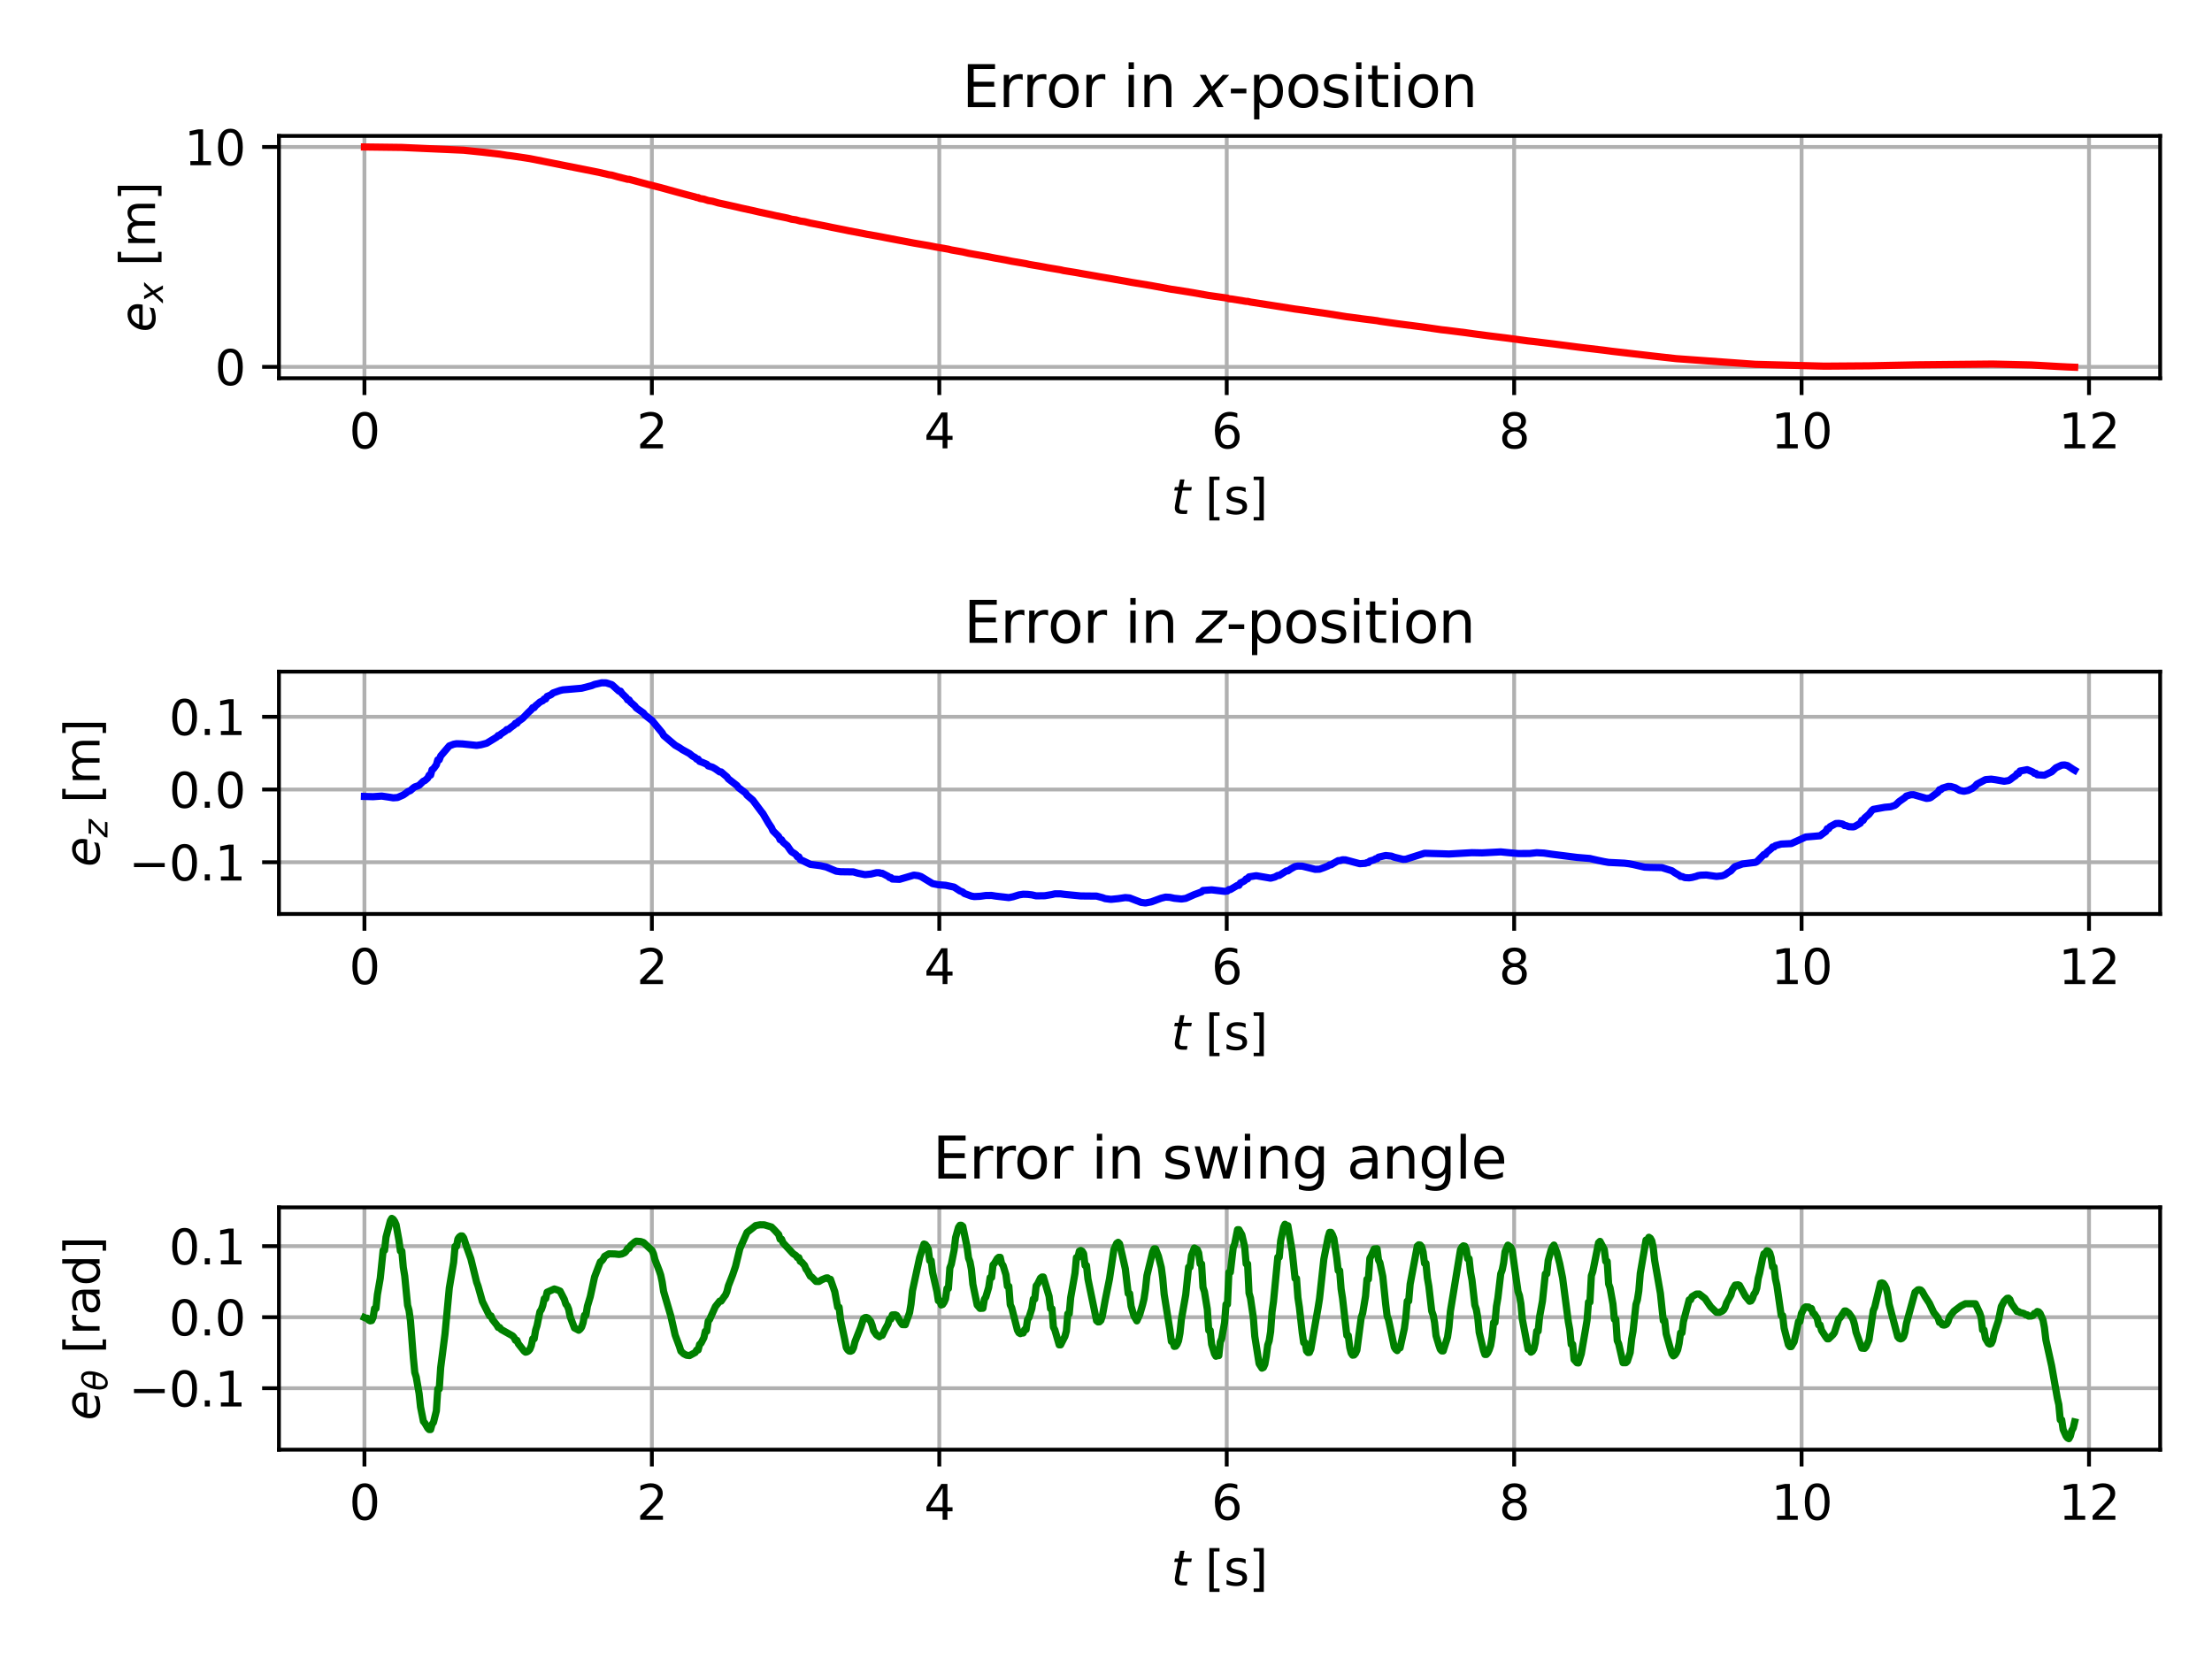 <?xml version="1.0" encoding="utf-8" standalone="no"?>
<!DOCTYPE svg PUBLIC "-//W3C//DTD SVG 1.1//EN"
  "http://www.w3.org/Graphics/SVG/1.1/DTD/svg11.dtd">
<svg xmlns:xlink="http://www.w3.org/1999/xlink" width="460.8pt" height="345.6pt" viewBox="0 0 460.8 345.6" xmlns="http://www.w3.org/2000/svg" version="1.1">
 <defs>
  <style type="text/css">*{stroke-linejoin: round; stroke-linecap: butt}</style>
 </defs>
 <g id="figure_1">
  <g id="patch_1">
   <path d="M 0 345.6 
L 460.8 345.6 
L 460.8 0 
L 0 0 
z
" style="fill: #ffffff"/>
  </g>
  <g id="axes_1">
   <g id="patch_2">
    <path d="M 58.106 78.797 
L 450 78.797 
L 450 28.32 
L 58.106 28.32 
z
" style="fill: #ffffff"/>
   </g>
   <g id="matplotlib.axis_1">
    <g id="xtick_1">
     <g id="line2d_1">
      <path d="M 75.919 78.797 
L 75.919 28.32 
" clip-path="url(#p4bff8d26c5)" style="fill: none; stroke: #b0b0b0; stroke-width: 0.8; stroke-linecap: square"/>
     </g>
     <g id="line2d_2">
      <defs>
       <path id="m8f44aae2b9" d="M 0 0 
L 0 3.5 
" style="stroke: #000000; stroke-width: 0.8"/>
      </defs>
      <g>
       <use xlink:href="#m8f44aae2b9" x="75.919" y="78.797" style="stroke: #000000; stroke-width: 0.8"/>
      </g>
     </g>
     <g id="text_1">
      <!-- 0 -->
      <g transform="translate(72.738 93.396)scale(0.1 -0.1)">
       <defs>
        <path id="DejaVuSans-30" d="M 2034 4250 
Q 1547 4250 1301 3770 
Q 1056 3291 1056 2328 
Q 1056 1369 1301 889 
Q 1547 409 2034 409 
Q 2525 409 2770 889 
Q 3016 1369 3016 2328 
Q 3016 3291 2770 3770 
Q 2525 4250 2034 4250 
z
M 2034 4750 
Q 2819 4750 3233 4129 
Q 3647 3509 3647 2328 
Q 3647 1150 3233 529 
Q 2819 -91 2034 -91 
Q 1250 -91 836 529 
Q 422 1150 422 2328 
Q 422 3509 836 4129 
Q 1250 4750 2034 4750 
z
" transform="scale(0.016)"/>
       </defs>
       <use xlink:href="#DejaVuSans-30"/>
      </g>
     </g>
    </g>
    <g id="xtick_2">
     <g id="line2d_3">
      <path d="M 135.796 78.797 
L 135.796 28.32 
" clip-path="url(#p4bff8d26c5)" style="fill: none; stroke: #b0b0b0; stroke-width: 0.8; stroke-linecap: square"/>
     </g>
     <g id="line2d_4">
      <g>
       <use xlink:href="#m8f44aae2b9" x="135.796" y="78.797" style="stroke: #000000; stroke-width: 0.8"/>
      </g>
     </g>
     <g id="text_2">
      <!-- 2 -->
      <g transform="translate(132.615 93.396)scale(0.1 -0.1)">
       <defs>
        <path id="DejaVuSans-32" d="M 1228 531 
L 3431 531 
L 3431 0 
L 469 0 
L 469 531 
Q 828 903 1448 1529 
Q 2069 2156 2228 2338 
Q 2531 2678 2651 2914 
Q 2772 3150 2772 3378 
Q 2772 3750 2511 3984 
Q 2250 4219 1831 4219 
Q 1534 4219 1204 4116 
Q 875 4013 500 3803 
L 500 4441 
Q 881 4594 1212 4672 
Q 1544 4750 1819 4750 
Q 2544 4750 2975 4387 
Q 3406 4025 3406 3419 
Q 3406 3131 3298 2873 
Q 3191 2616 2906 2266 
Q 2828 2175 2409 1742 
Q 1991 1309 1228 531 
z
" transform="scale(0.016)"/>
       </defs>
       <use xlink:href="#DejaVuSans-32"/>
      </g>
     </g>
    </g>
    <g id="xtick_3">
     <g id="line2d_5">
      <path d="M 195.673 78.797 
L 195.673 28.32 
" clip-path="url(#p4bff8d26c5)" style="fill: none; stroke: #b0b0b0; stroke-width: 0.8; stroke-linecap: square"/>
     </g>
     <g id="line2d_6">
      <g>
       <use xlink:href="#m8f44aae2b9" x="195.673" y="78.797" style="stroke: #000000; stroke-width: 0.8"/>
      </g>
     </g>
     <g id="text_3">
      <!-- 4 -->
      <g transform="translate(192.492 93.396)scale(0.1 -0.1)">
       <defs>
        <path id="DejaVuSans-34" d="M 2419 4116 
L 825 1625 
L 2419 1625 
L 2419 4116 
z
M 2253 4666 
L 3047 4666 
L 3047 1625 
L 3713 1625 
L 3713 1100 
L 3047 1100 
L 3047 0 
L 2419 0 
L 2419 1100 
L 313 1100 
L 313 1709 
L 2253 4666 
z
" transform="scale(0.016)"/>
       </defs>
       <use xlink:href="#DejaVuSans-34"/>
      </g>
     </g>
    </g>
    <g id="xtick_4">
     <g id="line2d_7">
      <path d="M 255.55 78.797 
L 255.55 28.32 
" clip-path="url(#p4bff8d26c5)" style="fill: none; stroke: #b0b0b0; stroke-width: 0.8; stroke-linecap: square"/>
     </g>
     <g id="line2d_8">
      <g>
       <use xlink:href="#m8f44aae2b9" x="255.55" y="78.797" style="stroke: #000000; stroke-width: 0.8"/>
      </g>
     </g>
     <g id="text_4">
      <!-- 6 -->
      <g transform="translate(252.369 93.396)scale(0.1 -0.1)">
       <defs>
        <path id="DejaVuSans-36" d="M 2113 2584 
Q 1688 2584 1439 2293 
Q 1191 2003 1191 1497 
Q 1191 994 1439 701 
Q 1688 409 2113 409 
Q 2538 409 2786 701 
Q 3034 994 3034 1497 
Q 3034 2003 2786 2293 
Q 2538 2584 2113 2584 
z
M 3366 4563 
L 3366 3988 
Q 3128 4100 2886 4159 
Q 2644 4219 2406 4219 
Q 1781 4219 1451 3797 
Q 1122 3375 1075 2522 
Q 1259 2794 1537 2939 
Q 1816 3084 2150 3084 
Q 2853 3084 3261 2657 
Q 3669 2231 3669 1497 
Q 3669 778 3244 343 
Q 2819 -91 2113 -91 
Q 1303 -91 875 529 
Q 447 1150 447 2328 
Q 447 3434 972 4092 
Q 1497 4750 2381 4750 
Q 2619 4750 2861 4703 
Q 3103 4656 3366 4563 
z
" transform="scale(0.016)"/>
       </defs>
       <use xlink:href="#DejaVuSans-36"/>
      </g>
     </g>
    </g>
    <g id="xtick_5">
     <g id="line2d_9">
      <path d="M 315.427 78.797 
L 315.427 28.32 
" clip-path="url(#p4bff8d26c5)" style="fill: none; stroke: #b0b0b0; stroke-width: 0.8; stroke-linecap: square"/>
     </g>
     <g id="line2d_10">
      <g>
       <use xlink:href="#m8f44aae2b9" x="315.427" y="78.797" style="stroke: #000000; stroke-width: 0.8"/>
      </g>
     </g>
     <g id="text_5">
      <!-- 8 -->
      <g transform="translate(312.246 93.396)scale(0.1 -0.1)">
       <defs>
        <path id="DejaVuSans-38" d="M 2034 2216 
Q 1584 2216 1326 1975 
Q 1069 1734 1069 1313 
Q 1069 891 1326 650 
Q 1584 409 2034 409 
Q 2484 409 2743 651 
Q 3003 894 3003 1313 
Q 3003 1734 2745 1975 
Q 2488 2216 2034 2216 
z
M 1403 2484 
Q 997 2584 770 2862 
Q 544 3141 544 3541 
Q 544 4100 942 4425 
Q 1341 4750 2034 4750 
Q 2731 4750 3128 4425 
Q 3525 4100 3525 3541 
Q 3525 3141 3298 2862 
Q 3072 2584 2669 2484 
Q 3125 2378 3379 2068 
Q 3634 1759 3634 1313 
Q 3634 634 3220 271 
Q 2806 -91 2034 -91 
Q 1263 -91 848 271 
Q 434 634 434 1313 
Q 434 1759 690 2068 
Q 947 2378 1403 2484 
z
M 1172 3481 
Q 1172 3119 1398 2916 
Q 1625 2713 2034 2713 
Q 2441 2713 2670 2916 
Q 2900 3119 2900 3481 
Q 2900 3844 2670 4047 
Q 2441 4250 2034 4250 
Q 1625 4250 1398 4047 
Q 1172 3844 1172 3481 
z
" transform="scale(0.016)"/>
       </defs>
       <use xlink:href="#DejaVuSans-38"/>
      </g>
     </g>
    </g>
    <g id="xtick_6">
     <g id="line2d_11">
      <path d="M 375.304 78.797 
L 375.304 28.32 
" clip-path="url(#p4bff8d26c5)" style="fill: none; stroke: #b0b0b0; stroke-width: 0.8; stroke-linecap: square"/>
     </g>
     <g id="line2d_12">
      <g>
       <use xlink:href="#m8f44aae2b9" x="375.304" y="78.797" style="stroke: #000000; stroke-width: 0.8"/>
      </g>
     </g>
     <g id="text_6">
      <!-- 10 -->
      <g transform="translate(368.941 93.396)scale(0.1 -0.1)">
       <defs>
        <path id="DejaVuSans-31" d="M 794 531 
L 1825 531 
L 1825 4091 
L 703 3866 
L 703 4441 
L 1819 4666 
L 2450 4666 
L 2450 531 
L 3481 531 
L 3481 0 
L 794 0 
L 794 531 
z
" transform="scale(0.016)"/>
       </defs>
       <use xlink:href="#DejaVuSans-31"/>
       <use xlink:href="#DejaVuSans-30" x="63.623"/>
      </g>
     </g>
    </g>
    <g id="xtick_7">
     <g id="line2d_13">
      <path d="M 435.18 78.797 
L 435.18 28.32 
" clip-path="url(#p4bff8d26c5)" style="fill: none; stroke: #b0b0b0; stroke-width: 0.8; stroke-linecap: square"/>
     </g>
     <g id="line2d_14">
      <g>
       <use xlink:href="#m8f44aae2b9" x="435.18" y="78.797" style="stroke: #000000; stroke-width: 0.8"/>
      </g>
     </g>
     <g id="text_7">
      <!-- 12 -->
      <g transform="translate(428.818 93.396)scale(0.1 -0.1)">
       <use xlink:href="#DejaVuSans-31"/>
       <use xlink:href="#DejaVuSans-32" x="63.623"/>
      </g>
     </g>
    </g>
    <g id="text_8">
     <!-- $t$ [s] -->
     <g transform="translate(243.953 107.074)scale(0.1 -0.1)">
      <defs>
       <path id="DejaVuSans-Oblique-74" d="M 2706 3500 
L 2619 3053 
L 1472 3053 
L 1100 1153 
Q 1081 1047 1072 975 
Q 1063 903 1063 863 
Q 1063 663 1183 572 
Q 1303 481 1569 481 
L 2150 481 
L 2053 0 
L 1503 0 
Q 991 0 739 200 
Q 488 400 488 806 
Q 488 878 497 964 
Q 506 1050 525 1153 
L 897 3053 
L 409 3053 
L 500 3500 
L 978 3500 
L 1172 4494 
L 1747 4494 
L 1556 3500 
L 2706 3500 
z
" transform="scale(0.016)"/>
       <path id="DejaVuSans-20" transform="scale(0.016)"/>
       <path id="DejaVuSans-5b" d="M 550 4863 
L 1875 4863 
L 1875 4416 
L 1125 4416 
L 1125 -397 
L 1875 -397 
L 1875 -844 
L 550 -844 
L 550 4863 
z
" transform="scale(0.016)"/>
       <path id="DejaVuSans-73" d="M 2834 3397 
L 2834 2853 
Q 2591 2978 2328 3040 
Q 2066 3103 1784 3103 
Q 1356 3103 1142 2972 
Q 928 2841 928 2578 
Q 928 2378 1081 2264 
Q 1234 2150 1697 2047 
L 1894 2003 
Q 2506 1872 2764 1633 
Q 3022 1394 3022 966 
Q 3022 478 2636 193 
Q 2250 -91 1575 -91 
Q 1294 -91 989 -36 
Q 684 19 347 128 
L 347 722 
Q 666 556 975 473 
Q 1284 391 1588 391 
Q 1994 391 2212 530 
Q 2431 669 2431 922 
Q 2431 1156 2273 1281 
Q 2116 1406 1581 1522 
L 1381 1569 
Q 847 1681 609 1914 
Q 372 2147 372 2553 
Q 372 3047 722 3315 
Q 1072 3584 1716 3584 
Q 2034 3584 2315 3537 
Q 2597 3491 2834 3397 
z
" transform="scale(0.016)"/>
       <path id="DejaVuSans-5d" d="M 1947 4863 
L 1947 -844 
L 622 -844 
L 622 -397 
L 1369 -397 
L 1369 4416 
L 622 4416 
L 622 4863 
L 1947 4863 
z
" transform="scale(0.016)"/>
      </defs>
      <use xlink:href="#DejaVuSans-Oblique-74" transform="translate(0 0.016)"/>
      <use xlink:href="#DejaVuSans-20" transform="translate(39.209 0.016)"/>
      <use xlink:href="#DejaVuSans-5b" transform="translate(70.996 0.016)"/>
      <use xlink:href="#DejaVuSans-73" transform="translate(110.01 0.016)"/>
      <use xlink:href="#DejaVuSans-5d" transform="translate(162.109 0.016)"/>
     </g>
    </g>
   </g>
   <g id="matplotlib.axis_2">
    <g id="ytick_1">
     <g id="line2d_15">
      <path d="M 58.106 76.421 
L 450 76.421 
" clip-path="url(#p4bff8d26c5)" style="fill: none; stroke: #b0b0b0; stroke-width: 0.8; stroke-linecap: square"/>
     </g>
     <g id="line2d_16">
      <defs>
       <path id="m36e673e7c8" d="M 0 0 
L -3.5 0 
" style="stroke: #000000; stroke-width: 0.8"/>
      </defs>
      <g>
       <use xlink:href="#m36e673e7c8" x="58.106" y="76.421" style="stroke: #000000; stroke-width: 0.8"/>
      </g>
     </g>
     <g id="text_9">
      <!-- 0 -->
      <g transform="translate(44.743 80.22)scale(0.1 -0.1)">
       <use xlink:href="#DejaVuSans-30"/>
      </g>
     </g>
    </g>
    <g id="ytick_2">
     <g id="line2d_17">
      <path d="M 58.106 30.615 
L 450 30.615 
" clip-path="url(#p4bff8d26c5)" style="fill: none; stroke: #b0b0b0; stroke-width: 0.8; stroke-linecap: square"/>
     </g>
     <g id="line2d_18">
      <g>
       <use xlink:href="#m36e673e7c8" x="58.106" y="30.615" style="stroke: #000000; stroke-width: 0.8"/>
      </g>
     </g>
     <g id="text_10">
      <!-- 10 -->
      <g transform="translate(38.381 34.414)scale(0.1 -0.1)">
       <use xlink:href="#DejaVuSans-31"/>
       <use xlink:href="#DejaVuSans-30" x="63.623"/>
      </g>
     </g>
    </g>
    <g id="text_11">
     <!-- $e_x$ [m] -->
     <g transform="translate(32.301 69.209)rotate(-90)scale(0.1 -0.1)">
      <defs>
       <path id="DejaVuSans-Oblique-65" d="M 3078 2063 
Q 3088 2113 3092 2166 
Q 3097 2219 3097 2272 
Q 3097 2653 2873 2875 
Q 2650 3097 2266 3097 
Q 1838 3097 1509 2826 
Q 1181 2556 1013 2059 
L 3078 2063 
z
M 3578 1613 
L 903 1613 
Q 884 1494 878 1425 
Q 872 1356 872 1306 
Q 872 872 1139 634 
Q 1406 397 1894 397 
Q 2269 397 2603 481 
Q 2938 566 3225 728 
L 3116 159 
Q 2806 34 2476 -28 
Q 2147 -91 1806 -91 
Q 1078 -91 686 257 
Q 294 606 294 1247 
Q 294 1794 489 2264 
Q 684 2734 1063 3103 
Q 1306 3334 1642 3459 
Q 1978 3584 2356 3584 
Q 2950 3584 3301 3228 
Q 3653 2872 3653 2272 
Q 3653 2128 3634 1964 
Q 3616 1800 3578 1613 
z
" transform="scale(0.016)"/>
       <path id="DejaVuSans-Oblique-78" d="M 3841 3500 
L 2234 1784 
L 3219 0 
L 2559 0 
L 1819 1388 
L 531 0 
L -166 0 
L 1556 1844 
L 641 3500 
L 1300 3500 
L 1972 2234 
L 3144 3500 
L 3841 3500 
z
" transform="scale(0.016)"/>
       <path id="DejaVuSans-6d" d="M 3328 2828 
Q 3544 3216 3844 3400 
Q 4144 3584 4550 3584 
Q 5097 3584 5394 3201 
Q 5691 2819 5691 2113 
L 5691 0 
L 5113 0 
L 5113 2094 
Q 5113 2597 4934 2840 
Q 4756 3084 4391 3084 
Q 3944 3084 3684 2787 
Q 3425 2491 3425 1978 
L 3425 0 
L 2847 0 
L 2847 2094 
Q 2847 2600 2669 2842 
Q 2491 3084 2119 3084 
Q 1678 3084 1418 2786 
Q 1159 2488 1159 1978 
L 1159 0 
L 581 0 
L 581 3500 
L 1159 3500 
L 1159 2956 
Q 1356 3278 1631 3431 
Q 1906 3584 2284 3584 
Q 2666 3584 2933 3390 
Q 3200 3197 3328 2828 
z
" transform="scale(0.016)"/>
      </defs>
      <use xlink:href="#DejaVuSans-Oblique-65" transform="translate(0 0.016)"/>
      <use xlink:href="#DejaVuSans-Oblique-78" transform="translate(61.523 -16.391)scale(0.7)"/>
      <use xlink:href="#DejaVuSans-20" transform="translate(105.684 0.016)"/>
      <use xlink:href="#DejaVuSans-5b" transform="translate(137.471 0.016)"/>
      <use xlink:href="#DejaVuSans-6d" transform="translate(176.484 0.016)"/>
      <use xlink:href="#DejaVuSans-5d" transform="translate(273.896 0.016)"/>
     </g>
    </g>
   </g>
   <g id="line2d_19">
    <path d="M 75.919 30.615 
L 83.71 30.714 
L 88.804 30.946 
L 96.594 31.293 
L 100.49 31.696 
L 104.085 32.108 
L 105.583 32.353 
L 106.482 32.456 
L 109.179 32.853 
L 110.378 33.041 
L 124.76 35.905 
L 126.857 36.397 
L 127.457 36.481 
L 128.655 36.824 
L 130.753 37.353 
L 131.052 37.353 
L 131.951 37.594 
L 134.948 38.402 
L 137.644 39.087 
L 139.442 39.584 
L 141.24 40.078 
L 143.038 40.561 
L 144.836 41.029 
L 145.135 41.152 
L 145.435 41.152 
L 145.735 41.333 
L 146.633 41.483 
L 147.532 41.778 
L 148.431 41.924 
L 149.63 42.27 
L 150.828 42.524 
L 153.525 43.128 
L 154.424 43.344 
L 157.121 43.932 
L 158.02 44.144 
L 160.716 44.722 
L 161.615 44.93 
L 164.012 45.419 
L 164.911 45.672 
L 165.81 45.798 
L 166.709 46.048 
L 167.608 46.172 
L 168.807 46.467 
L 169.705 46.638 
L 172.402 47.171 
L 173.301 47.366 
L 175.998 47.901 
L 176.897 48.091 
L 179.593 48.6 
L 180.492 48.784 
L 183.189 49.265 
L 183.788 49.378 
L 184.687 49.558 
L 187.384 50.072 
L 190.38 50.639 
L 193.377 51.149 
L 193.976 51.262 
L 194.875 51.444 
L 197.572 51.91 
L 198.171 52.063 
L 200.568 52.485 
L 201.767 52.76 
L 202.665 52.921 
L 205.961 53.502 
L 207.16 53.744 
L 209.557 54.171 
L 210.756 54.42 
L 213.752 54.927 
L 214.351 55.076 
L 216.748 55.481 
L 217.348 55.589 
L 218.246 55.762 
L 220.943 56.213 
L 221.542 56.358 
L 223.94 56.744 
L 224.539 56.846 
L 225.438 57.012 
L 228.134 57.478 
L 229.033 57.643 
L 231.43 58.048 
L 232.329 58.212 
L 234.726 58.631 
L 235.625 58.8 
L 239.82 59.492 
L 244.015 60.261 
L 244.614 60.341 
L 248.51 60.965 
L 251.806 61.554 
L 252.405 61.634 
L 255.701 62.106 
L 256.001 62.235 
L 256.6 62.291 
L 259.596 62.778 
L 259.896 62.778 
L 260.495 62.92 
L 265.589 63.716 
L 269.784 64.378 
L 270.383 64.455 
L 276.376 65.318 
L 280.571 65.987 
L 281.17 66.057 
L 283.867 66.424 
L 286.863 66.801 
L 287.462 66.921 
L 291.058 67.429 
L 292.257 67.586 
L 296.152 68.087 
L 300.347 68.696 
L 301.246 68.788 
L 305.441 69.321 
L 306.939 69.534 
L 309.935 69.931 
L 314.13 70.45 
L 318.325 71.022 
L 319.224 71.113 
L 323.718 71.658 
L 324.917 71.815 
L 328.812 72.318 
L 330.31 72.504 
L 334.206 72.966 
L 335.704 73.168 
L 344.393 74.176 
L 345.891 74.346 
L 349.187 74.714 
L 365.667 75.895 
L 380.05 76.276 
L 389.339 76.207 
L 399.227 76 
L 415.107 75.839 
L 423.198 76.03 
L 428.891 76.351 
L 430.688 76.444 
L 432.187 76.503 
L 432.187 76.503 
" clip-path="url(#p4bff8d26c5)" style="fill: none; stroke: #ff0000; stroke-width: 1.5; stroke-linecap: square"/>
   </g>
   <g id="patch_3">
    <path d="M 58.106 78.797 
L 58.106 28.32 
" style="fill: none; stroke: #000000; stroke-width: 0.8; stroke-linejoin: miter; stroke-linecap: square"/>
   </g>
   <g id="patch_4">
    <path d="M 450 78.797 
L 450 28.32 
" style="fill: none; stroke: #000000; stroke-width: 0.8; stroke-linejoin: miter; stroke-linecap: square"/>
   </g>
   <g id="patch_5">
    <path d="M 58.106 78.797 
L 450 78.797 
" style="fill: none; stroke: #000000; stroke-width: 0.8; stroke-linejoin: miter; stroke-linecap: square"/>
   </g>
   <g id="patch_6">
    <path d="M 58.106 28.32 
L 450 28.32 
" style="fill: none; stroke: #000000; stroke-width: 0.8; stroke-linejoin: miter; stroke-linecap: square"/>
   </g>
   <g id="text_12">
    <!-- Error in $x$-position -->
    <g transform="translate(200.413 22.32)scale(0.12 -0.12)">
     <defs>
      <path id="DejaVuSans-45" d="M 628 4666 
L 3578 4666 
L 3578 4134 
L 1259 4134 
L 1259 2753 
L 3481 2753 
L 3481 2222 
L 1259 2222 
L 1259 531 
L 3634 531 
L 3634 0 
L 628 0 
L 628 4666 
z
" transform="scale(0.016)"/>
      <path id="DejaVuSans-72" d="M 2631 2963 
Q 2534 3019 2420 3045 
Q 2306 3072 2169 3072 
Q 1681 3072 1420 2755 
Q 1159 2438 1159 1844 
L 1159 0 
L 581 0 
L 581 3500 
L 1159 3500 
L 1159 2956 
Q 1341 3275 1631 3429 
Q 1922 3584 2338 3584 
Q 2397 3584 2469 3576 
Q 2541 3569 2628 3553 
L 2631 2963 
z
" transform="scale(0.016)"/>
      <path id="DejaVuSans-6f" d="M 1959 3097 
Q 1497 3097 1228 2736 
Q 959 2375 959 1747 
Q 959 1119 1226 758 
Q 1494 397 1959 397 
Q 2419 397 2687 759 
Q 2956 1122 2956 1747 
Q 2956 2369 2687 2733 
Q 2419 3097 1959 3097 
z
M 1959 3584 
Q 2709 3584 3137 3096 
Q 3566 2609 3566 1747 
Q 3566 888 3137 398 
Q 2709 -91 1959 -91 
Q 1206 -91 779 398 
Q 353 888 353 1747 
Q 353 2609 779 3096 
Q 1206 3584 1959 3584 
z
" transform="scale(0.016)"/>
      <path id="DejaVuSans-69" d="M 603 3500 
L 1178 3500 
L 1178 0 
L 603 0 
L 603 3500 
z
M 603 4863 
L 1178 4863 
L 1178 4134 
L 603 4134 
L 603 4863 
z
" transform="scale(0.016)"/>
      <path id="DejaVuSans-6e" d="M 3513 2113 
L 3513 0 
L 2938 0 
L 2938 2094 
Q 2938 2591 2744 2837 
Q 2550 3084 2163 3084 
Q 1697 3084 1428 2787 
Q 1159 2491 1159 1978 
L 1159 0 
L 581 0 
L 581 3500 
L 1159 3500 
L 1159 2956 
Q 1366 3272 1645 3428 
Q 1925 3584 2291 3584 
Q 2894 3584 3203 3211 
Q 3513 2838 3513 2113 
z
" transform="scale(0.016)"/>
      <path id="DejaVuSans-2d" d="M 313 2009 
L 1997 2009 
L 1997 1497 
L 313 1497 
L 313 2009 
z
" transform="scale(0.016)"/>
      <path id="DejaVuSans-70" d="M 1159 525 
L 1159 -1331 
L 581 -1331 
L 581 3500 
L 1159 3500 
L 1159 2969 
Q 1341 3281 1617 3432 
Q 1894 3584 2278 3584 
Q 2916 3584 3314 3078 
Q 3713 2572 3713 1747 
Q 3713 922 3314 415 
Q 2916 -91 2278 -91 
Q 1894 -91 1617 61 
Q 1341 213 1159 525 
z
M 3116 1747 
Q 3116 2381 2855 2742 
Q 2594 3103 2138 3103 
Q 1681 3103 1420 2742 
Q 1159 2381 1159 1747 
Q 1159 1113 1420 752 
Q 1681 391 2138 391 
Q 2594 391 2855 752 
Q 3116 1113 3116 1747 
z
" transform="scale(0.016)"/>
      <path id="DejaVuSans-74" d="M 1172 4494 
L 1172 3500 
L 2356 3500 
L 2356 3053 
L 1172 3053 
L 1172 1153 
Q 1172 725 1289 603 
Q 1406 481 1766 481 
L 2356 481 
L 2356 0 
L 1766 0 
Q 1100 0 847 248 
Q 594 497 594 1153 
L 594 3053 
L 172 3053 
L 172 3500 
L 594 3500 
L 594 4494 
L 1172 4494 
z
" transform="scale(0.016)"/>
     </defs>
     <use xlink:href="#DejaVuSans-45" transform="translate(0 0.016)"/>
     <use xlink:href="#DejaVuSans-72" transform="translate(63.184 0.016)"/>
     <use xlink:href="#DejaVuSans-72" transform="translate(104.297 0.016)"/>
     <use xlink:href="#DejaVuSans-6f" transform="translate(145.41 0.016)"/>
     <use xlink:href="#DejaVuSans-72" transform="translate(206.592 0.016)"/>
     <use xlink:href="#DejaVuSans-20" transform="translate(247.705 0.016)"/>
     <use xlink:href="#DejaVuSans-69" transform="translate(279.492 0.016)"/>
     <use xlink:href="#DejaVuSans-6e" transform="translate(307.275 0.016)"/>
     <use xlink:href="#DejaVuSans-20" transform="translate(370.654 0.016)"/>
     <use xlink:href="#DejaVuSans-Oblique-78" transform="translate(402.441 0.016)"/>
     <use xlink:href="#DejaVuSans-2d" transform="translate(461.621 0.016)"/>
     <use xlink:href="#DejaVuSans-70" transform="translate(497.705 0.016)"/>
     <use xlink:href="#DejaVuSans-6f" transform="translate(561.182 0.016)"/>
     <use xlink:href="#DejaVuSans-73" transform="translate(622.363 0.016)"/>
     <use xlink:href="#DejaVuSans-69" transform="translate(674.463 0.016)"/>
     <use xlink:href="#DejaVuSans-74" transform="translate(702.246 0.016)"/>
     <use xlink:href="#DejaVuSans-69" transform="translate(741.455 0.016)"/>
     <use xlink:href="#DejaVuSans-6f" transform="translate(769.238 0.016)"/>
     <use xlink:href="#DejaVuSans-6e" transform="translate(830.42 0.016)"/>
    </g>
   </g>
  </g>
  <g id="axes_2">
   <g id="patch_7">
    <path d="M 58.106 190.398 
L 450 190.398 
L 450 139.92 
L 58.106 139.92 
z
" style="fill: #ffffff"/>
   </g>
   <g id="matplotlib.axis_3">
    <g id="xtick_8">
     <g id="line2d_20">
      <path d="M 75.919 190.398 
L 75.919 139.92 
" clip-path="url(#p6775ef915b)" style="fill: none; stroke: #b0b0b0; stroke-width: 0.8; stroke-linecap: square"/>
     </g>
     <g id="line2d_21">
      <g>
       <use xlink:href="#m8f44aae2b9" x="75.919" y="190.398" style="stroke: #000000; stroke-width: 0.8"/>
      </g>
     </g>
     <g id="text_13">
      <!-- 0 -->
      <g transform="translate(72.738 204.996)scale(0.1 -0.1)">
       <use xlink:href="#DejaVuSans-30"/>
      </g>
     </g>
    </g>
    <g id="xtick_9">
     <g id="line2d_22">
      <path d="M 135.796 190.398 
L 135.796 139.92 
" clip-path="url(#p6775ef915b)" style="fill: none; stroke: #b0b0b0; stroke-width: 0.8; stroke-linecap: square"/>
     </g>
     <g id="line2d_23">
      <g>
       <use xlink:href="#m8f44aae2b9" x="135.796" y="190.398" style="stroke: #000000; stroke-width: 0.8"/>
      </g>
     </g>
     <g id="text_14">
      <!-- 2 -->
      <g transform="translate(132.615 204.996)scale(0.1 -0.1)">
       <use xlink:href="#DejaVuSans-32"/>
      </g>
     </g>
    </g>
    <g id="xtick_10">
     <g id="line2d_24">
      <path d="M 195.673 190.398 
L 195.673 139.92 
" clip-path="url(#p6775ef915b)" style="fill: none; stroke: #b0b0b0; stroke-width: 0.8; stroke-linecap: square"/>
     </g>
     <g id="line2d_25">
      <g>
       <use xlink:href="#m8f44aae2b9" x="195.673" y="190.398" style="stroke: #000000; stroke-width: 0.8"/>
      </g>
     </g>
     <g id="text_15">
      <!-- 4 -->
      <g transform="translate(192.492 204.996)scale(0.1 -0.1)">
       <use xlink:href="#DejaVuSans-34"/>
      </g>
     </g>
    </g>
    <g id="xtick_11">
     <g id="line2d_26">
      <path d="M 255.55 190.398 
L 255.55 139.92 
" clip-path="url(#p6775ef915b)" style="fill: none; stroke: #b0b0b0; stroke-width: 0.8; stroke-linecap: square"/>
     </g>
     <g id="line2d_27">
      <g>
       <use xlink:href="#m8f44aae2b9" x="255.55" y="190.398" style="stroke: #000000; stroke-width: 0.8"/>
      </g>
     </g>
     <g id="text_16">
      <!-- 6 -->
      <g transform="translate(252.369 204.996)scale(0.1 -0.1)">
       <use xlink:href="#DejaVuSans-36"/>
      </g>
     </g>
    </g>
    <g id="xtick_12">
     <g id="line2d_28">
      <path d="M 315.427 190.398 
L 315.427 139.92 
" clip-path="url(#p6775ef915b)" style="fill: none; stroke: #b0b0b0; stroke-width: 0.8; stroke-linecap: square"/>
     </g>
     <g id="line2d_29">
      <g>
       <use xlink:href="#m8f44aae2b9" x="315.427" y="190.398" style="stroke: #000000; stroke-width: 0.8"/>
      </g>
     </g>
     <g id="text_17">
      <!-- 8 -->
      <g transform="translate(312.246 204.996)scale(0.1 -0.1)">
       <use xlink:href="#DejaVuSans-38"/>
      </g>
     </g>
    </g>
    <g id="xtick_13">
     <g id="line2d_30">
      <path d="M 375.304 190.398 
L 375.304 139.92 
" clip-path="url(#p6775ef915b)" style="fill: none; stroke: #b0b0b0; stroke-width: 0.8; stroke-linecap: square"/>
     </g>
     <g id="line2d_31">
      <g>
       <use xlink:href="#m8f44aae2b9" x="375.304" y="190.398" style="stroke: #000000; stroke-width: 0.8"/>
      </g>
     </g>
     <g id="text_18">
      <!-- 10 -->
      <g transform="translate(368.941 204.996)scale(0.1 -0.1)">
       <use xlink:href="#DejaVuSans-31"/>
       <use xlink:href="#DejaVuSans-30" x="63.623"/>
      </g>
     </g>
    </g>
    <g id="xtick_14">
     <g id="line2d_32">
      <path d="M 435.18 190.398 
L 435.18 139.92 
" clip-path="url(#p6775ef915b)" style="fill: none; stroke: #b0b0b0; stroke-width: 0.8; stroke-linecap: square"/>
     </g>
     <g id="line2d_33">
      <g>
       <use xlink:href="#m8f44aae2b9" x="435.18" y="190.398" style="stroke: #000000; stroke-width: 0.8"/>
      </g>
     </g>
     <g id="text_19">
      <!-- 12 -->
      <g transform="translate(428.818 204.996)scale(0.1 -0.1)">
       <use xlink:href="#DejaVuSans-31"/>
       <use xlink:href="#DejaVuSans-32" x="63.623"/>
      </g>
     </g>
    </g>
    <g id="text_20">
     <!-- $t$ [s] -->
     <g transform="translate(243.953 218.674)scale(0.1 -0.1)">
      <use xlink:href="#DejaVuSans-Oblique-74" transform="translate(0 0.016)"/>
      <use xlink:href="#DejaVuSans-20" transform="translate(39.209 0.016)"/>
      <use xlink:href="#DejaVuSans-5b" transform="translate(70.996 0.016)"/>
      <use xlink:href="#DejaVuSans-73" transform="translate(110.01 0.016)"/>
      <use xlink:href="#DejaVuSans-5d" transform="translate(162.109 0.016)"/>
     </g>
    </g>
   </g>
   <g id="matplotlib.axis_4">
    <g id="ytick_3">
     <g id="line2d_34">
      <path d="M 58.106 179.619 
L 450 179.619 
" clip-path="url(#p6775ef915b)" style="fill: none; stroke: #b0b0b0; stroke-width: 0.8; stroke-linecap: square"/>
     </g>
     <g id="line2d_35">
      <g>
       <use xlink:href="#m36e673e7c8" x="58.106" y="179.619" style="stroke: #000000; stroke-width: 0.8"/>
      </g>
     </g>
     <g id="text_21">
      <!-- −0.1 -->
      <g transform="translate(26.823 183.419)scale(0.1 -0.1)">
       <defs>
        <path id="DejaVuSans-2212" d="M 678 2272 
L 4684 2272 
L 4684 1741 
L 678 1741 
L 678 2272 
z
" transform="scale(0.016)"/>
        <path id="DejaVuSans-2e" d="M 684 794 
L 1344 794 
L 1344 0 
L 684 0 
L 684 794 
z
" transform="scale(0.016)"/>
       </defs>
       <use xlink:href="#DejaVuSans-2212"/>
       <use xlink:href="#DejaVuSans-30" x="83.789"/>
       <use xlink:href="#DejaVuSans-2e" x="147.412"/>
       <use xlink:href="#DejaVuSans-31" x="179.199"/>
      </g>
     </g>
    </g>
    <g id="ytick_4">
     <g id="line2d_36">
      <path d="M 58.106 164.471 
L 450 164.471 
" clip-path="url(#p6775ef915b)" style="fill: none; stroke: #b0b0b0; stroke-width: 0.8; stroke-linecap: square"/>
     </g>
     <g id="line2d_37">
      <g>
       <use xlink:href="#m36e673e7c8" x="58.106" y="164.471" style="stroke: #000000; stroke-width: 0.8"/>
      </g>
     </g>
     <g id="text_22">
      <!-- 0.0 -->
      <g transform="translate(35.203 168.27)scale(0.1 -0.1)">
       <use xlink:href="#DejaVuSans-30"/>
       <use xlink:href="#DejaVuSans-2e" x="63.623"/>
       <use xlink:href="#DejaVuSans-30" x="95.41"/>
      </g>
     </g>
    </g>
    <g id="ytick_5">
     <g id="line2d_38">
      <path d="M 58.106 149.323 
L 450 149.323 
" clip-path="url(#p6775ef915b)" style="fill: none; stroke: #b0b0b0; stroke-width: 0.8; stroke-linecap: square"/>
     </g>
     <g id="line2d_39">
      <g>
       <use xlink:href="#m36e673e7c8" x="58.106" y="149.323" style="stroke: #000000; stroke-width: 0.8"/>
      </g>
     </g>
     <g id="text_23">
      <!-- 0.1 -->
      <g transform="translate(35.203 153.122)scale(0.1 -0.1)">
       <use xlink:href="#DejaVuSans-30"/>
       <use xlink:href="#DejaVuSans-2e" x="63.623"/>
       <use xlink:href="#DejaVuSans-31" x="95.41"/>
      </g>
     </g>
    </g>
    <g id="text_24">
     <!-- $e_z$ [m] -->
     <g transform="translate(20.744 180.609)rotate(-90)scale(0.1 -0.1)">
      <defs>
       <path id="DejaVuSans-Oblique-7a" d="M 744 3500 
L 3475 3500 
L 3372 2975 
L 738 459 
L 2913 459 
L 2822 0 
L -19 0 
L 84 525 
L 2719 3041 
L 653 3041 
L 744 3500 
z
" transform="scale(0.016)"/>
      </defs>
      <use xlink:href="#DejaVuSans-Oblique-65" transform="translate(0 0.016)"/>
      <use xlink:href="#DejaVuSans-Oblique-7a" transform="translate(61.523 -16.391)scale(0.7)"/>
      <use xlink:href="#DejaVuSans-20" transform="translate(101.001 0.016)"/>
      <use xlink:href="#DejaVuSans-5b" transform="translate(132.788 0.016)"/>
      <use xlink:href="#DejaVuSans-6d" transform="translate(171.802 0.016)"/>
      <use xlink:href="#DejaVuSans-5d" transform="translate(269.214 0.016)"/>
     </g>
    </g>
   </g>
   <g id="line2d_40">
    <path d="M 75.919 165.911 
L 77.717 165.965 
L 79.515 165.834 
L 81.313 166.101 
L 81.912 166.202 
L 82.811 166.136 
L 84.01 165.608 
L 84.609 165.197 
L 84.908 164.937 
L 85.508 164.681 
L 86.107 164.136 
L 86.407 163.927 
L 87.006 163.728 
L 87.306 163.595 
L 88.204 162.728 
L 88.504 162.614 
L 89.103 162.091 
L 89.403 161.467 
L 89.703 161.467 
L 90.002 160.354 
L 90.302 160.153 
L 90.901 159.328 
L 91.201 158.286 
L 91.5 158.286 
L 91.8 157.488 
L 93.598 155.386 
L 94.497 155.039 
L 95.096 154.932 
L 96.295 154.966 
L 99.291 155.28 
L 100.19 155.146 
L 101.388 154.828 
L 103.486 153.547 
L 103.786 153.213 
L 104.085 153.213 
L 104.385 152.878 
L 105.284 152.3 
L 105.583 151.973 
L 105.883 151.973 
L 106.482 151.477 
L 107.082 151.045 
L 107.381 150.677 
L 107.681 150.677 
L 107.98 150.284 
L 108.879 149.645 
L 110.078 148.4 
L 110.677 147.844 
L 110.977 147.418 
L 111.276 147.418 
L 111.576 147.011 
L 112.175 146.529 
L 112.475 146.249 
L 113.074 145.973 
L 113.374 145.61 
L 113.674 145.61 
L 113.973 145.076 
L 114.572 144.824 
L 114.872 144.665 
L 115.172 144.375 
L 116.67 143.843 
L 117.269 143.705 
L 118.767 143.58 
L 121.164 143.372 
L 123.262 142.829 
L 123.861 142.577 
L 125.359 142.237 
L 126.258 142.254 
L 127.457 142.626 
L 128.955 143.977 
L 129.255 143.977 
L 129.554 144.445 
L 130.453 145.309 
L 130.753 145.802 
L 131.052 145.802 
L 131.352 146.28 
L 132.251 147.06 
L 132.551 147.472 
L 134.049 148.539 
L 134.348 148.947 
L 135.847 150.121 
L 137.345 151.936 
L 137.944 152.654 
L 138.244 153.206 
L 140.641 155.24 
L 141.54 155.752 
L 142.139 156.161 
L 143.637 156.985 
L 144.236 157.482 
L 144.836 157.819 
L 145.135 158.149 
L 145.435 158.149 
L 145.735 158.612 
L 146.334 158.825 
L 147.233 159.211 
L 147.532 159.554 
L 148.431 159.827 
L 149.031 160.172 
L 149.929 160.805 
L 150.229 160.805 
L 150.828 161.332 
L 151.428 161.829 
L 151.727 162.251 
L 153.525 163.647 
L 153.825 164.062 
L 155.323 165.206 
L 155.623 165.658 
L 156.821 166.687 
L 158.619 169.105 
L 158.919 169.469 
L 160.117 171.512 
L 160.716 172.401 
L 161.016 173.07 
L 162.215 174.266 
L 162.514 174.931 
L 162.814 174.931 
L 163.113 175.439 
L 164.012 176.191 
L 164.612 177.074 
L 164.911 177.445 
L 165.511 177.806 
L 165.81 178.04 
L 166.11 178.485 
L 166.409 178.485 
L 166.709 179.078 
L 167.308 179.332 
L 168.807 180.063 
L 170.904 180.334 
L 172.103 180.604 
L 174.2 181.487 
L 175.099 181.601 
L 177.796 181.635 
L 178.695 181.902 
L 180.193 182.202 
L 181.391 182.086 
L 182.59 181.799 
L 183.189 181.8 
L 183.489 181.926 
L 183.788 181.926 
L 184.687 182.387 
L 184.987 182.53 
L 185.287 182.806 
L 185.586 182.806 
L 185.886 183.119 
L 187.384 183.187 
L 190.38 182.304 
L 191.279 182.42 
L 191.879 182.614 
L 194.276 184.072 
L 195.474 184.308 
L 196.972 184.419 
L 198.77 184.804 
L 199.969 185.595 
L 200.568 185.825 
L 200.868 186.117 
L 202.366 186.671 
L 202.965 186.771 
L 204.164 186.716 
L 205.362 186.546 
L 206.561 186.535 
L 207.46 186.677 
L 210.156 186.987 
L 211.055 186.803 
L 212.254 186.424 
L 213.153 186.286 
L 214.052 186.31 
L 214.95 186.412 
L 215.849 186.623 
L 217.647 186.597 
L 219.145 186.347 
L 219.745 186.203 
L 220.943 186.204 
L 221.842 186.322 
L 225.138 186.641 
L 228.434 186.674 
L 229.633 186.987 
L 230.232 187.203 
L 231.43 187.352 
L 232.929 187.203 
L 234.427 186.982 
L 235.326 187.061 
L 237.723 187.991 
L 238.622 188.103 
L 239.82 187.879 
L 241.918 187.106 
L 242.817 186.886 
L 243.716 186.934 
L 244.614 187.126 
L 246.113 187.279 
L 247.012 187.153 
L 248.809 186.353 
L 249.409 186.136 
L 250.308 185.793 
L 250.607 185.504 
L 252.405 185.368 
L 255.102 185.686 
L 255.701 185.605 
L 256.001 185.311 
L 256.3 185.311 
L 257.798 184.429 
L 258.098 184.429 
L 258.398 183.921 
L 258.997 183.643 
L 259.297 183.455 
L 259.596 183.095 
L 259.896 183.095 
L 260.196 182.667 
L 261.694 182.426 
L 264.69 182.942 
L 265.589 182.696 
L 266.188 182.366 
L 266.488 182.366 
L 267.087 181.989 
L 267.986 181.425 
L 268.286 181.425 
L 268.885 181.014 
L 269.784 180.515 
L 270.383 180.408 
L 271.282 180.434 
L 273.979 181.097 
L 274.878 181.071 
L 275.777 180.752 
L 276.676 180.381 
L 276.975 180.158 
L 277.275 180.158 
L 277.874 179.796 
L 278.773 179.286 
L 279.073 179.286 
L 279.672 179.11 
L 280.271 179.123 
L 282.668 179.768 
L 283.268 179.925 
L 284.466 179.841 
L 284.766 179.689 
L 285.065 179.689 
L 285.365 179.379 
L 286.264 179.111 
L 286.564 178.894 
L 286.863 178.894 
L 287.163 178.571 
L 288.062 178.354 
L 288.661 178.223 
L 289.86 178.346 
L 290.459 178.574 
L 292.257 179.015 
L 292.856 178.989 
L 296.751 177.752 
L 300.646 177.862 
L 301.845 177.905 
L 306.639 177.627 
L 308.737 177.669 
L 312.632 177.463 
L 314.13 177.614 
L 316.227 177.803 
L 318.625 177.8 
L 320.123 177.634 
L 321.621 177.71 
L 323.119 177.931 
L 328.513 178.615 
L 331.209 178.839 
L 331.809 178.985 
L 333.007 179.252 
L 334.206 179.5 
L 335.105 179.655 
L 338.401 179.818 
L 339.299 179.929 
L 340.198 180.089 
L 342.595 180.644 
L 343.794 180.693 
L 346.191 180.735 
L 348.289 181.395 
L 348.888 181.814 
L 349.787 182.333 
L 350.086 182.582 
L 350.386 182.582 
L 350.985 182.826 
L 351.884 182.87 
L 352.483 182.784 
L 353.382 182.549 
L 353.682 182.417 
L 354.281 182.319 
L 355.48 182.277 
L 357.577 182.573 
L 358.776 182.445 
L 359.375 182.211 
L 359.974 181.779 
L 360.574 181.418 
L 361.173 180.755 
L 361.473 180.512 
L 362.371 180.198 
L 362.971 179.978 
L 365.667 179.647 
L 365.967 179.522 
L 367.465 177.998 
L 367.765 177.998 
L 368.065 177.542 
L 368.963 176.805 
L 369.263 176.444 
L 369.563 176.444 
L 369.862 176.156 
L 371.061 175.831 
L 373.158 175.732 
L 376.155 174.363 
L 379.151 174.104 
L 379.75 173.649 
L 380.35 173.222 
L 380.649 172.631 
L 380.949 172.631 
L 381.249 172.199 
L 382.447 171.556 
L 383.046 171.528 
L 383.646 171.619 
L 383.945 171.71 
L 384.245 171.975 
L 384.545 171.975 
L 385.144 172.213 
L 386.043 172.254 
L 386.342 172.184 
L 387.541 171.491 
L 387.841 170.901 
L 388.14 170.901 
L 388.44 170.385 
L 389.339 169.624 
L 389.938 168.854 
L 390.238 168.608 
L 392.635 168.171 
L 393.833 168.065 
L 394.732 167.773 
L 395.032 167.546 
L 395.631 166.978 
L 396.83 166.137 
L 397.129 165.832 
L 398.028 165.564 
L 398.627 165.546 
L 401.324 166.328 
L 401.923 166.257 
L 402.223 166.129 
L 402.822 165.679 
L 403.721 165.028 
L 404.021 164.507 
L 404.32 164.507 
L 404.62 164.194 
L 405.819 163.822 
L 406.418 163.846 
L 407.317 164.113 
L 408.216 164.656 
L 409.115 164.838 
L 410.014 164.656 
L 410.912 164.217 
L 411.512 163.742 
L 411.811 163.366 
L 413.609 162.408 
L 414.808 162.313 
L 415.707 162.434 
L 417.504 162.751 
L 418.403 162.606 
L 418.703 162.452 
L 419.302 161.983 
L 419.902 161.575 
L 420.201 161.142 
L 420.501 161.142 
L 420.8 160.619 
L 422.299 160.335 
L 422.898 160.573 
L 423.497 160.835 
L 423.797 161.104 
L 424.096 161.104 
L 424.396 161.403 
L 425.894 161.491 
L 427.392 160.784 
L 428.291 159.942 
L 429.49 159.393 
L 430.089 159.351 
L 430.688 159.481 
L 431.887 160.277 
L 432.187 160.455 
L 432.187 160.455 
" clip-path="url(#p6775ef915b)" style="fill: none; stroke: #0000ff; stroke-width: 1.5; stroke-linecap: square"/>
   </g>
   <g id="patch_8">
    <path d="M 58.106 190.398 
L 58.106 139.92 
" style="fill: none; stroke: #000000; stroke-width: 0.8; stroke-linejoin: miter; stroke-linecap: square"/>
   </g>
   <g id="patch_9">
    <path d="M 450 190.398 
L 450 139.92 
" style="fill: none; stroke: #000000; stroke-width: 0.8; stroke-linejoin: miter; stroke-linecap: square"/>
   </g>
   <g id="patch_10">
    <path d="M 58.106 190.398 
L 450 190.398 
" style="fill: none; stroke: #000000; stroke-width: 0.8; stroke-linejoin: miter; stroke-linecap: square"/>
   </g>
   <g id="patch_11">
    <path d="M 58.106 139.92 
L 450 139.92 
" style="fill: none; stroke: #000000; stroke-width: 0.8; stroke-linejoin: miter; stroke-linecap: square"/>
   </g>
   <g id="text_25">
    <!-- Error in $z$-position -->
    <g transform="translate(200.773 133.92)scale(0.12 -0.12)">
     <use xlink:href="#DejaVuSans-45" transform="translate(0 0.016)"/>
     <use xlink:href="#DejaVuSans-72" transform="translate(63.184 0.016)"/>
     <use xlink:href="#DejaVuSans-72" transform="translate(104.297 0.016)"/>
     <use xlink:href="#DejaVuSans-6f" transform="translate(145.41 0.016)"/>
     <use xlink:href="#DejaVuSans-72" transform="translate(206.592 0.016)"/>
     <use xlink:href="#DejaVuSans-20" transform="translate(247.705 0.016)"/>
     <use xlink:href="#DejaVuSans-69" transform="translate(279.492 0.016)"/>
     <use xlink:href="#DejaVuSans-6e" transform="translate(307.275 0.016)"/>
     <use xlink:href="#DejaVuSans-20" transform="translate(370.654 0.016)"/>
     <use xlink:href="#DejaVuSans-Oblique-7a" transform="translate(402.441 0.016)"/>
     <use xlink:href="#DejaVuSans-2d" transform="translate(454.932 0.016)"/>
     <use xlink:href="#DejaVuSans-70" transform="translate(491.016 0.016)"/>
     <use xlink:href="#DejaVuSans-6f" transform="translate(554.492 0.016)"/>
     <use xlink:href="#DejaVuSans-73" transform="translate(615.674 0.016)"/>
     <use xlink:href="#DejaVuSans-69" transform="translate(667.773 0.016)"/>
     <use xlink:href="#DejaVuSans-74" transform="translate(695.557 0.016)"/>
     <use xlink:href="#DejaVuSans-69" transform="translate(734.766 0.016)"/>
     <use xlink:href="#DejaVuSans-6f" transform="translate(762.549 0.016)"/>
     <use xlink:href="#DejaVuSans-6e" transform="translate(823.73 0.016)"/>
    </g>
   </g>
  </g>
  <g id="axes_3">
   <g id="patch_12">
    <path d="M 58.106 301.998 
L 450 301.998 
L 450 251.52 
L 58.106 251.52 
z
" style="fill: #ffffff"/>
   </g>
   <g id="matplotlib.axis_5">
    <g id="xtick_15">
     <g id="line2d_41">
      <path d="M 75.919 301.998 
L 75.919 251.52 
" clip-path="url(#pec0eeb2432)" style="fill: none; stroke: #b0b0b0; stroke-width: 0.8; stroke-linecap: square"/>
     </g>
     <g id="line2d_42">
      <g>
       <use xlink:href="#m8f44aae2b9" x="75.919" y="301.998" style="stroke: #000000; stroke-width: 0.8"/>
      </g>
     </g>
     <g id="text_26">
      <!-- 0 -->
      <g transform="translate(72.738 316.596)scale(0.1 -0.1)">
       <use xlink:href="#DejaVuSans-30"/>
      </g>
     </g>
    </g>
    <g id="xtick_16">
     <g id="line2d_43">
      <path d="M 135.796 301.998 
L 135.796 251.52 
" clip-path="url(#pec0eeb2432)" style="fill: none; stroke: #b0b0b0; stroke-width: 0.8; stroke-linecap: square"/>
     </g>
     <g id="line2d_44">
      <g>
       <use xlink:href="#m8f44aae2b9" x="135.796" y="301.998" style="stroke: #000000; stroke-width: 0.8"/>
      </g>
     </g>
     <g id="text_27">
      <!-- 2 -->
      <g transform="translate(132.615 316.596)scale(0.1 -0.1)">
       <use xlink:href="#DejaVuSans-32"/>
      </g>
     </g>
    </g>
    <g id="xtick_17">
     <g id="line2d_45">
      <path d="M 195.673 301.998 
L 195.673 251.52 
" clip-path="url(#pec0eeb2432)" style="fill: none; stroke: #b0b0b0; stroke-width: 0.8; stroke-linecap: square"/>
     </g>
     <g id="line2d_46">
      <g>
       <use xlink:href="#m8f44aae2b9" x="195.673" y="301.998" style="stroke: #000000; stroke-width: 0.8"/>
      </g>
     </g>
     <g id="text_28">
      <!-- 4 -->
      <g transform="translate(192.492 316.596)scale(0.1 -0.1)">
       <use xlink:href="#DejaVuSans-34"/>
      </g>
     </g>
    </g>
    <g id="xtick_18">
     <g id="line2d_47">
      <path d="M 255.55 301.998 
L 255.55 251.52 
" clip-path="url(#pec0eeb2432)" style="fill: none; stroke: #b0b0b0; stroke-width: 0.8; stroke-linecap: square"/>
     </g>
     <g id="line2d_48">
      <g>
       <use xlink:href="#m8f44aae2b9" x="255.55" y="301.998" style="stroke: #000000; stroke-width: 0.8"/>
      </g>
     </g>
     <g id="text_29">
      <!-- 6 -->
      <g transform="translate(252.369 316.596)scale(0.1 -0.1)">
       <use xlink:href="#DejaVuSans-36"/>
      </g>
     </g>
    </g>
    <g id="xtick_19">
     <g id="line2d_49">
      <path d="M 315.427 301.998 
L 315.427 251.52 
" clip-path="url(#pec0eeb2432)" style="fill: none; stroke: #b0b0b0; stroke-width: 0.8; stroke-linecap: square"/>
     </g>
     <g id="line2d_50">
      <g>
       <use xlink:href="#m8f44aae2b9" x="315.427" y="301.998" style="stroke: #000000; stroke-width: 0.8"/>
      </g>
     </g>
     <g id="text_30">
      <!-- 8 -->
      <g transform="translate(312.246 316.596)scale(0.1 -0.1)">
       <use xlink:href="#DejaVuSans-38"/>
      </g>
     </g>
    </g>
    <g id="xtick_20">
     <g id="line2d_51">
      <path d="M 375.304 301.998 
L 375.304 251.52 
" clip-path="url(#pec0eeb2432)" style="fill: none; stroke: #b0b0b0; stroke-width: 0.8; stroke-linecap: square"/>
     </g>
     <g id="line2d_52">
      <g>
       <use xlink:href="#m8f44aae2b9" x="375.304" y="301.998" style="stroke: #000000; stroke-width: 0.8"/>
      </g>
     </g>
     <g id="text_31">
      <!-- 10 -->
      <g transform="translate(368.941 316.596)scale(0.1 -0.1)">
       <use xlink:href="#DejaVuSans-31"/>
       <use xlink:href="#DejaVuSans-30" x="63.623"/>
      </g>
     </g>
    </g>
    <g id="xtick_21">
     <g id="line2d_53">
      <path d="M 435.18 301.998 
L 435.18 251.52 
" clip-path="url(#pec0eeb2432)" style="fill: none; stroke: #b0b0b0; stroke-width: 0.8; stroke-linecap: square"/>
     </g>
     <g id="line2d_54">
      <g>
       <use xlink:href="#m8f44aae2b9" x="435.18" y="301.998" style="stroke: #000000; stroke-width: 0.8"/>
      </g>
     </g>
     <g id="text_32">
      <!-- 12 -->
      <g transform="translate(428.818 316.596)scale(0.1 -0.1)">
       <use xlink:href="#DejaVuSans-31"/>
       <use xlink:href="#DejaVuSans-32" x="63.623"/>
      </g>
     </g>
    </g>
    <g id="text_33">
     <!-- $t$ [s] -->
     <g transform="translate(243.953 330.274)scale(0.1 -0.1)">
      <use xlink:href="#DejaVuSans-Oblique-74" transform="translate(0 0.016)"/>
      <use xlink:href="#DejaVuSans-20" transform="translate(39.209 0.016)"/>
      <use xlink:href="#DejaVuSans-5b" transform="translate(70.996 0.016)"/>
      <use xlink:href="#DejaVuSans-73" transform="translate(110.01 0.016)"/>
      <use xlink:href="#DejaVuSans-5d" transform="translate(162.109 0.016)"/>
     </g>
    </g>
   </g>
   <g id="matplotlib.axis_6">
    <g id="ytick_6">
     <g id="line2d_55">
      <path d="M 58.106 289.195 
L 450 289.195 
" clip-path="url(#pec0eeb2432)" style="fill: none; stroke: #b0b0b0; stroke-width: 0.8; stroke-linecap: square"/>
     </g>
     <g id="line2d_56">
      <g>
       <use xlink:href="#m36e673e7c8" x="58.106" y="289.195" style="stroke: #000000; stroke-width: 0.8"/>
      </g>
     </g>
     <g id="text_34">
      <!-- −0.1 -->
      <g transform="translate(26.823 292.995)scale(0.1 -0.1)">
       <use xlink:href="#DejaVuSans-2212"/>
       <use xlink:href="#DejaVuSans-30" x="83.789"/>
       <use xlink:href="#DejaVuSans-2e" x="147.412"/>
       <use xlink:href="#DejaVuSans-31" x="179.199"/>
      </g>
     </g>
    </g>
    <g id="ytick_7">
     <g id="line2d_57">
      <path d="M 58.106 274.396 
L 450 274.396 
" clip-path="url(#pec0eeb2432)" style="fill: none; stroke: #b0b0b0; stroke-width: 0.8; stroke-linecap: square"/>
     </g>
     <g id="line2d_58">
      <g>
       <use xlink:href="#m36e673e7c8" x="58.106" y="274.396" style="stroke: #000000; stroke-width: 0.8"/>
      </g>
     </g>
     <g id="text_35">
      <!-- 0.0 -->
      <g transform="translate(35.203 278.195)scale(0.1 -0.1)">
       <use xlink:href="#DejaVuSans-30"/>
       <use xlink:href="#DejaVuSans-2e" x="63.623"/>
       <use xlink:href="#DejaVuSans-30" x="95.41"/>
      </g>
     </g>
    </g>
    <g id="ytick_8">
     <g id="line2d_59">
      <path d="M 58.106 259.597 
L 450 259.597 
" clip-path="url(#pec0eeb2432)" style="fill: none; stroke: #b0b0b0; stroke-width: 0.8; stroke-linecap: square"/>
     </g>
     <g id="line2d_60">
      <g>
       <use xlink:href="#m36e673e7c8" x="58.106" y="259.597" style="stroke: #000000; stroke-width: 0.8"/>
      </g>
     </g>
     <g id="text_36">
      <!-- 0.1 -->
      <g transform="translate(35.203 263.396)scale(0.1 -0.1)">
       <use xlink:href="#DejaVuSans-30"/>
       <use xlink:href="#DejaVuSans-2e" x="63.623"/>
       <use xlink:href="#DejaVuSans-31" x="95.41"/>
      </g>
     </g>
    </g>
    <g id="text_37">
     <!-- $e_\theta$ [rad] -->
     <g transform="translate(20.744 295.909)rotate(-90)scale(0.1 -0.1)">
      <defs>
       <path id="DejaVuSans-Oblique-3b8" d="M 2913 2219 
L 925 2219 
Q 791 1284 928 888 
Q 1100 400 1566 400 
Q 2034 400 2391 891 
Q 2703 1322 2913 2219 
z
M 3009 2750 
Q 3094 3638 2984 3950 
Q 2813 4444 2353 4444 
Q 1875 4444 1525 3956 
Q 1250 3563 1034 2750 
L 3009 2750 
z
M 2444 4913 
Q 3194 4913 3494 4250 
Q 3794 3591 3566 2422 
Q 3341 1256 2781 594 
Q 2225 -72 1475 -72 
Q 722 -72 425 594 
Q 128 1256 353 2422 
Q 581 3591 1134 4250 
Q 1691 4913 2444 4913 
z
" transform="scale(0.016)"/>
       <path id="DejaVuSans-61" d="M 2194 1759 
Q 1497 1759 1228 1600 
Q 959 1441 959 1056 
Q 959 750 1161 570 
Q 1363 391 1709 391 
Q 2188 391 2477 730 
Q 2766 1069 2766 1631 
L 2766 1759 
L 2194 1759 
z
M 3341 1997 
L 3341 0 
L 2766 0 
L 2766 531 
Q 2569 213 2275 61 
Q 1981 -91 1556 -91 
Q 1019 -91 701 211 
Q 384 513 384 1019 
Q 384 1609 779 1909 
Q 1175 2209 1959 2209 
L 2766 2209 
L 2766 2266 
Q 2766 2663 2505 2880 
Q 2244 3097 1772 3097 
Q 1472 3097 1187 3025 
Q 903 2953 641 2809 
L 641 3341 
Q 956 3463 1253 3523 
Q 1550 3584 1831 3584 
Q 2591 3584 2966 3190 
Q 3341 2797 3341 1997 
z
" transform="scale(0.016)"/>
       <path id="DejaVuSans-64" d="M 2906 2969 
L 2906 4863 
L 3481 4863 
L 3481 0 
L 2906 0 
L 2906 525 
Q 2725 213 2448 61 
Q 2172 -91 1784 -91 
Q 1150 -91 751 415 
Q 353 922 353 1747 
Q 353 2572 751 3078 
Q 1150 3584 1784 3584 
Q 2172 3584 2448 3432 
Q 2725 3281 2906 2969 
z
M 947 1747 
Q 947 1113 1208 752 
Q 1469 391 1925 391 
Q 2381 391 2643 752 
Q 2906 1113 2906 1747 
Q 2906 2381 2643 2742 
Q 2381 3103 1925 3103 
Q 1469 3103 1208 2742 
Q 947 2381 947 1747 
z
" transform="scale(0.016)"/>
      </defs>
      <use xlink:href="#DejaVuSans-Oblique-65" transform="translate(0 0.016)"/>
      <use xlink:href="#DejaVuSans-Oblique-3b8" transform="translate(61.523 -16.391)scale(0.7)"/>
      <use xlink:href="#DejaVuSans-20" transform="translate(107.085 0.016)"/>
      <use xlink:href="#DejaVuSans-5b" transform="translate(138.872 0.016)"/>
      <use xlink:href="#DejaVuSans-72" transform="translate(177.886 0.016)"/>
      <use xlink:href="#DejaVuSans-61" transform="translate(218.999 0.016)"/>
      <use xlink:href="#DejaVuSans-64" transform="translate(280.278 0.016)"/>
      <use xlink:href="#DejaVuSans-5d" transform="translate(343.755 0.016)"/>
     </g>
    </g>
   </g>
   <g id="line2d_61">
    <path d="M 75.919 274.474 
L 76.219 274.609 
L 76.519 274.609 
L 76.818 275.006 
L 77.118 275.156 
L 77.418 275.099 
L 77.717 274.488 
L 78.017 272.598 
L 78.316 272.598 
L 78.616 269.704 
L 79.215 266.278 
L 79.815 260.462 
L 80.114 260.462 
L 80.414 257.723 
L 81.313 254.323 
L 81.612 253.814 
L 81.912 253.998 
L 82.212 254.443 
L 82.511 255.126 
L 83.111 258.405 
L 83.41 260.616 
L 83.71 260.616 
L 84.01 263.981 
L 84.309 265.816 
L 84.908 271.906 
L 85.208 272.981 
L 85.508 275.173 
L 86.107 282.828 
L 86.407 285.911 
L 86.706 286.869 
L 87.306 290.291 
L 87.605 293.098 
L 88.204 296.098 
L 88.504 296.458 
L 89.103 297.486 
L 89.403 297.799 
L 89.703 297.799 
L 90.002 296.719 
L 90.302 296.308 
L 90.901 293.907 
L 91.201 289.35 
L 91.5 289.35 
L 91.8 284.91 
L 92.699 277.896 
L 93.598 268.296 
L 94.497 262.969 
L 94.796 259.653 
L 95.096 259.653 
L 95.396 258.086 
L 95.695 257.668 
L 95.995 257.464 
L 96.295 257.474 
L 96.594 257.886 
L 97.194 259.72 
L 98.092 262.235 
L 99.291 267.106 
L 99.591 267.931 
L 100.49 271.118 
L 101.988 274.119 
L 102.287 274.119 
L 102.587 274.877 
L 103.486 276.018 
L 103.786 276.535 
L 104.085 276.535 
L 104.385 276.942 
L 106.782 278.286 
L 107.082 278.621 
L 107.381 279.207 
L 107.681 279.207 
L 107.98 279.928 
L 109.179 281.452 
L 109.479 281.682 
L 109.778 281.618 
L 110.078 281.42 
L 110.378 281.085 
L 110.677 280.327 
L 110.977 278.899 
L 111.276 278.899 
L 111.576 277.112 
L 111.876 276.149 
L 112.475 273.247 
L 112.775 272.798 
L 113.074 271.957 
L 113.374 270.543 
L 113.674 270.543 
L 113.973 269.186 
L 115.471 268.517 
L 116.071 268.703 
L 116.67 268.954 
L 117.569 270.701 
L 117.868 271.661 
L 118.168 272.022 
L 118.468 272.774 
L 118.767 274.278 
L 119.666 276.637 
L 120.565 277.114 
L 120.865 276.868 
L 121.164 276.457 
L 121.464 275.565 
L 121.764 273.991 
L 122.063 273.991 
L 122.363 272.124 
L 122.962 270.128 
L 123.861 266.011 
L 125.06 262.875 
L 125.359 262.661 
L 125.659 262.283 
L 125.959 261.708 
L 126.857 261.194 
L 128.056 261.219 
L 128.955 261.319 
L 129.554 261.223 
L 130.153 260.948 
L 130.453 260.619 
L 130.753 260.067 
L 131.052 260.067 
L 131.352 259.484 
L 132.251 258.713 
L 132.551 258.556 
L 133.449 258.632 
L 134.049 258.833 
L 135.847 260.514 
L 136.146 261.225 
L 136.446 262.428 
L 137.345 264.752 
L 137.644 265.645 
L 137.944 267.054 
L 138.244 269.033 
L 139.742 274.149 
L 140.641 278.099 
L 141.54 280.511 
L 141.839 281.465 
L 142.439 282.027 
L 143.038 282.327 
L 143.637 282.397 
L 144.836 281.747 
L 145.135 281.231 
L 145.435 281.231 
L 145.735 280.07 
L 146.034 279.821 
L 146.633 278.665 
L 146.933 277.328 
L 147.233 277.328 
L 147.532 275.214 
L 147.832 274.86 
L 149.031 272.187 
L 149.929 271.046 
L 150.229 271.046 
L 150.828 270.165 
L 151.128 269.776 
L 151.428 269.069 
L 151.727 267.877 
L 152.626 265.575 
L 153.225 263.814 
L 154.124 260.122 
L 155.623 256.73 
L 156.821 255.796 
L 157.42 255.307 
L 158.319 255.141 
L 159.218 255.155 
L 160.716 255.606 
L 161.316 256.209 
L 162.215 257.182 
L 162.514 258.145 
L 162.814 258.145 
L 163.113 258.883 
L 165.211 261.151 
L 165.81 261.55 
L 166.11 261.981 
L 166.409 261.981 
L 166.709 262.766 
L 167.009 262.922 
L 167.608 263.608 
L 167.908 264.363 
L 168.207 264.747 
L 168.807 265.858 
L 169.106 266.031 
L 170.005 266.947 
L 170.604 266.955 
L 171.204 266.597 
L 172.103 266.219 
L 172.402 266.202 
L 172.702 266.503 
L 173.001 266.503 
L 173.9 269.084 
L 174.5 272.317 
L 174.799 272.317 
L 175.099 274.904 
L 175.998 279.161 
L 176.297 280.732 
L 176.597 281.197 
L 176.897 281.446 
L 177.196 281.49 
L 177.496 281.343 
L 177.796 280.782 
L 178.095 279.547 
L 179.294 276.493 
L 179.893 274.683 
L 180.193 274.488 
L 180.492 274.454 
L 180.792 274.58 
L 181.391 275.275 
L 181.691 276.082 
L 181.991 277.22 
L 182.59 278.092 
L 183.189 278.481 
L 183.489 278.186 
L 183.788 278.186 
L 184.388 276.928 
L 184.987 275.825 
L 185.287 274.806 
L 185.586 274.806 
L 185.886 273.923 
L 186.485 273.889 
L 186.785 274.022 
L 187.684 275.552 
L 187.983 275.939 
L 188.583 275.959 
L 189.481 273.462 
L 189.781 271.675 
L 190.081 268.899 
L 191.579 261.971 
L 192.478 259.154 
L 192.777 259.259 
L 193.077 259.625 
L 193.377 260.229 
L 193.676 262.605 
L 193.976 262.605 
L 194.276 265.092 
L 195.175 269.032 
L 195.474 270.962 
L 195.774 270.962 
L 196.073 271.848 
L 196.373 271.735 
L 196.673 271.29 
L 196.972 270.571 
L 197.272 268.425 
L 197.572 268.425 
L 197.871 264.136 
L 198.171 263.377 
L 198.77 260.386 
L 199.07 257.803 
L 199.669 255.689 
L 199.969 255.253 
L 200.268 255.252 
L 200.568 255.482 
L 201.467 259.826 
L 201.767 262.07 
L 202.066 262.862 
L 202.366 264.459 
L 202.665 267.516 
L 203.564 271.856 
L 204.164 272.564 
L 204.763 272.53 
L 205.063 270.66 
L 205.362 270.208 
L 205.961 268.187 
L 206.261 266.14 
L 206.561 266.14 
L 206.86 263.519 
L 207.16 263.181 
L 207.759 262.167 
L 208.059 261.926 
L 208.359 261.926 
L 208.658 263.231 
L 208.958 263.622 
L 209.557 265.568 
L 209.857 267.953 
L 210.156 267.953 
L 210.456 271.809 
L 210.756 272.436 
L 211.954 277.109 
L 212.254 277.639 
L 212.553 277.822 
L 212.853 277.69 
L 213.153 277.69 
L 213.452 276.973 
L 213.752 276.973 
L 214.052 274.903 
L 214.351 274.475 
L 214.95 272.608 
L 215.25 270.626 
L 215.55 270.626 
L 215.849 267.864 
L 216.149 267.466 
L 216.748 266.26 
L 217.048 266.029 
L 217.348 266.029 
L 218.546 270.065 
L 218.846 272.63 
L 219.145 272.63 
L 219.445 276.467 
L 219.745 277.056 
L 220.644 280.154 
L 220.943 280.154 
L 221.842 278.391 
L 222.142 277.275 
L 222.441 273.682 
L 222.741 273.682 
L 223.041 270.322 
L 223.94 265.227 
L 224.239 261.964 
L 224.539 261.964 
L 224.838 260.651 
L 225.138 260.491 
L 225.438 260.664 
L 225.737 261.157 
L 226.037 263.62 
L 226.337 263.62 
L 226.636 266.417 
L 228.434 275.128 
L 228.734 275.378 
L 229.033 275.357 
L 229.333 275.068 
L 229.633 274.151 
L 230.232 270.853 
L 231.131 266.408 
L 232.03 260.357 
L 232.629 259.009 
L 232.929 258.797 
L 233.228 259.104 
L 233.828 261.669 
L 234.427 264.325 
L 235.026 269.475 
L 235.326 269.475 
L 235.625 272.091 
L 236.225 274.124 
L 236.824 275.16 
L 237.423 273.854 
L 238.022 271.805 
L 238.322 270.575 
L 238.622 268.556 
L 238.921 265.75 
L 240.12 260.772 
L 240.42 260.161 
L 240.719 260.161 
L 241.318 261.682 
L 241.918 264.035 
L 242.217 266.273 
L 242.517 269.632 
L 243.716 277.112 
L 244.015 279.449 
L 244.315 279.449 
L 244.614 280.473 
L 244.914 280.435 
L 245.214 280.037 
L 245.513 279.311 
L 245.813 277.691 
L 246.113 274.785 
L 247.012 269.709 
L 247.611 263.958 
L 247.91 263.958 
L 248.21 261.489 
L 248.809 259.983 
L 249.409 260.32 
L 249.708 261.017 
L 250.008 263.295 
L 250.308 263.295 
L 250.607 268.174 
L 250.907 269.079 
L 251.506 272.742 
L 251.806 277.153 
L 252.105 277.153 
L 252.405 280.044 
L 253.004 282.022 
L 253.304 282.527 
L 253.604 282.406 
L 253.903 282.406 
L 254.203 279.556 
L 254.502 278.834 
L 255.102 275.513 
L 255.401 271.725 
L 255.701 271.725 
L 256.001 265.038 
L 256.3 265.038 
L 256.9 259.908 
L 257.199 259.156 
L 257.798 256.173 
L 258.098 256.173 
L 258.697 257.219 
L 259.297 259.79 
L 259.596 263.292 
L 259.896 263.292 
L 260.196 269.368 
L 260.495 270.4 
L 261.094 274.506 
L 261.394 278.37 
L 262.293 284.081 
L 262.892 285.012 
L 263.192 284.868 
L 263.492 284.197 
L 263.791 282.517 
L 264.091 280.203 
L 264.39 279.318 
L 264.69 277.412 
L 264.99 273.293 
L 265.289 271.169 
L 266.188 261.898 
L 266.488 261.898 
L 266.788 258.449 
L 267.387 255.629 
L 267.686 255.032 
L 267.986 255.328 
L 268.286 255.328 
L 269.185 260.662 
L 269.784 266.321 
L 270.084 266.321 
L 270.383 270.341 
L 270.683 272.318 
L 271.282 277.659 
L 271.582 279.696 
L 271.881 279.696 
L 272.181 281.417 
L 272.481 281.762 
L 272.78 281.74 
L 273.08 281.019 
L 273.679 277.556 
L 274.578 272.427 
L 274.878 270.553 
L 275.777 262.307 
L 276.676 257.712 
L 276.975 256.723 
L 277.275 256.723 
L 277.574 257.24 
L 277.874 258.027 
L 278.473 262.058 
L 278.773 264.687 
L 279.073 264.687 
L 279.372 268.486 
L 279.672 270.415 
L 280.571 278.213 
L 280.87 278.213 
L 281.17 280.689 
L 281.47 281.867 
L 281.769 282.304 
L 282.069 282.271 
L 282.369 281.937 
L 282.668 281.273 
L 283.567 274.443 
L 283.867 273.576 
L 284.466 270.011 
L 284.766 266.488 
L 285.065 266.488 
L 285.365 262.115 
L 285.665 261.577 
L 286.264 260.182 
L 286.863 260.135 
L 287.163 262.458 
L 287.462 263.069 
L 288.062 265.908 
L 288.661 271.676 
L 288.961 274.134 
L 289.26 274.925 
L 290.459 280.649 
L 290.758 281.115 
L 291.058 281.357 
L 291.358 280.797 
L 291.657 280.797 
L 292.257 278.086 
L 292.556 276.748 
L 292.856 274.454 
L 293.156 271.046 
L 293.455 271.046 
L 293.755 267.531 
L 295.253 259.575 
L 295.553 259.315 
L 295.852 259.364 
L 296.152 259.719 
L 296.452 260.805 
L 296.751 263.17 
L 297.051 263.17 
L 297.35 266.232 
L 297.65 267.937 
L 298.249 273.116 
L 298.549 273.938 
L 298.849 275.51 
L 299.148 278.239 
L 299.747 280.234 
L 300.047 281.109 
L 300.347 281.418 
L 300.646 281.418 
L 301.545 278.568 
L 301.845 276.468 
L 302.145 273.157 
L 304.242 260.339 
L 304.542 259.779 
L 304.841 259.533 
L 305.141 259.603 
L 305.441 260.29 
L 305.74 262.214 
L 306.04 262.214 
L 306.339 265.021 
L 306.639 266.648 
L 307.238 271.894 
L 307.538 272.752 
L 307.838 274.432 
L 308.137 277.548 
L 309.036 281.306 
L 309.336 282.158 
L 309.635 282.158 
L 309.935 281.815 
L 310.235 281.184 
L 310.534 280.281 
L 310.834 278.489 
L 311.134 275.512 
L 311.433 275.512 
L 311.733 272.152 
L 312.033 270.424 
L 312.632 265.351 
L 312.931 264.566 
L 313.231 263.099 
L 313.531 260.722 
L 314.13 259.386 
L 314.729 259.843 
L 315.029 260.546 
L 316.227 269.049 
L 316.527 269.896 
L 316.827 271.568 
L 317.126 274.783 
L 318.325 281.097 
L 318.625 281.097 
L 318.924 281.679 
L 319.224 281.499 
L 319.523 281.007 
L 319.823 279.751 
L 320.123 277.311 
L 320.422 277.311 
L 320.722 274.314 
L 321.321 271.04 
L 321.921 265.371 
L 322.22 265.371 
L 322.52 262.568 
L 323.119 260.424 
L 323.419 259.747 
L 323.718 259.368 
L 324.318 260.9 
L 324.917 263.241 
L 325.516 266.212 
L 326.715 275.384 
L 327.014 277.006 
L 327.314 280.057 
L 327.614 280.057 
L 327.913 283.223 
L 328.513 283.89 
L 328.812 283.93 
L 329.411 282.039 
L 330.31 276.842 
L 330.61 275.031 
L 330.91 271.262 
L 331.209 271.262 
L 331.509 265.752 
L 331.809 264.891 
L 333.007 258.892 
L 333.307 258.604 
L 334.206 260.298 
L 334.505 262.766 
L 334.805 262.766 
L 335.105 267.47 
L 335.404 268.298 
L 336.003 271.634 
L 336.303 274.837 
L 336.603 274.837 
L 336.902 279.271 
L 337.202 279.943 
L 338.101 283.882 
L 338.7 283.874 
L 339 283.595 
L 339.599 281.772 
L 339.899 278.966 
L 340.198 277.301 
L 340.798 271.745 
L 341.097 270.791 
L 341.397 268.893 
L 341.697 265.267 
L 342.895 258.325 
L 343.195 258.325 
L 343.494 257.748 
L 343.794 257.955 
L 344.094 258.489 
L 344.393 259.855 
L 344.693 262.554 
L 345.891 269.418 
L 346.491 275.102 
L 346.79 275.102 
L 347.09 277.846 
L 347.989 281.048 
L 348.289 282.03 
L 348.588 282.452 
L 348.888 282.278 
L 349.187 281.853 
L 349.487 281.206 
L 349.787 279.877 
L 350.086 277.66 
L 350.386 277.66 
L 350.686 275.325 
L 351.884 270.777 
L 352.184 270.777 
L 352.483 270.113 
L 353.382 269.582 
L 353.982 269.566 
L 355.18 270.498 
L 356.379 272.242 
L 357.577 273.387 
L 358.177 273.4 
L 358.776 273.118 
L 359.075 272.86 
L 359.375 272.331 
L 359.675 271.407 
L 360.574 269.8 
L 360.873 268.736 
L 361.473 267.711 
L 362.072 267.643 
L 362.371 267.772 
L 363.57 269.976 
L 364.469 271.08 
L 364.769 270.992 
L 365.068 270.509 
L 365.368 269.614 
L 365.667 269.231 
L 365.967 268.363 
L 366.267 266.311 
L 366.566 265.213 
L 367.166 262.24 
L 367.465 261.176 
L 367.765 261.176 
L 368.065 260.556 
L 368.364 260.639 
L 368.664 260.984 
L 368.963 261.964 
L 369.263 263.94 
L 369.563 263.94 
L 369.862 266.433 
L 370.162 267.776 
L 371.061 274.055 
L 371.361 274.055 
L 371.66 276.651 
L 372.559 280.151 
L 372.859 280.522 
L 373.158 280.522 
L 373.758 279.504 
L 374.357 276.804 
L 374.657 275.304 
L 374.956 275.304 
L 375.256 273.648 
L 375.855 272.469 
L 376.155 272.242 
L 376.754 272.274 
L 377.054 272.585 
L 377.353 272.585 
L 377.653 273.506 
L 377.953 273.708 
L 378.552 274.638 
L 378.851 276.007 
L 379.151 276.007 
L 379.451 277.127 
L 380.35 278.512 
L 380.649 278.901 
L 380.949 278.901 
L 381.848 278.033 
L 382.147 277.61 
L 383.046 274.781 
L 383.346 274.511 
L 384.245 273.104 
L 384.545 273.104 
L 385.144 273.539 
L 385.743 274.367 
L 386.043 274.932 
L 386.342 275.953 
L 386.642 277.499 
L 387.841 280.842 
L 388.44 280.89 
L 388.739 280.54 
L 389.339 279.139 
L 390.238 272.981 
L 390.537 272.315 
L 391.736 267.325 
L 392.035 267.247 
L 392.335 267.353 
L 392.635 267.75 
L 392.934 268.361 
L 393.234 269.607 
L 393.534 271.664 
L 395.331 278.473 
L 395.631 278.808 
L 395.931 278.921 
L 396.23 278.813 
L 396.53 278.482 
L 396.83 277.559 
L 397.129 275.742 
L 398.927 269.205 
L 399.526 268.701 
L 399.826 268.665 
L 400.126 268.742 
L 400.425 269.036 
L 401.024 270.102 
L 401.923 271.478 
L 402.822 273.401 
L 403.721 274.539 
L 404.021 275.479 
L 404.32 275.479 
L 404.62 275.962 
L 404.92 276.043 
L 405.219 275.998 
L 405.519 275.82 
L 405.819 275.294 
L 406.118 274.348 
L 407.017 273.173 
L 408.515 272.04 
L 409.414 271.59 
L 411.512 271.597 
L 412.411 273.53 
L 412.71 274.439 
L 413.01 277.06 
L 413.31 277.06 
L 413.609 278.829 
L 414.208 279.84 
L 414.508 279.99 
L 414.808 279.881 
L 415.107 279.252 
L 415.407 277.818 
L 416.306 275.084 
L 416.905 272.17 
L 417.504 271.068 
L 418.104 270.476 
L 418.403 270.432 
L 418.703 270.72 
L 419.003 271.534 
L 420.201 273.211 
L 420.501 273.211 
L 420.8 273.426 
L 421.4 273.553 
L 421.699 273.664 
L 421.999 273.898 
L 422.299 273.898 
L 422.598 274.172 
L 423.198 274.151 
L 423.497 274.039 
L 423.797 273.607 
L 424.096 273.607 
L 424.396 273.213 
L 424.696 273.289 
L 424.995 273.619 
L 425.595 274.999 
L 425.894 276.574 
L 426.194 279.104 
L 427.392 284.513 
L 428.591 291.309 
L 428.891 292.619 
L 429.19 295.781 
L 429.49 295.781 
L 429.79 297.789 
L 430.389 299.142 
L 430.688 299.544 
L 430.988 299.703 
L 431.288 299.157 
L 431.587 298.008 
L 431.887 297.481 
L 432.187 296.209 
L 432.187 296.209 
" clip-path="url(#pec0eeb2432)" style="fill: none; stroke: #008000; stroke-width: 1.5; stroke-linecap: square"/>
   </g>
   <g id="patch_13">
    <path d="M 58.106 301.998 
L 58.106 251.52 
" style="fill: none; stroke: #000000; stroke-width: 0.8; stroke-linejoin: miter; stroke-linecap: square"/>
   </g>
   <g id="patch_14">
    <path d="M 450 301.998 
L 450 251.52 
" style="fill: none; stroke: #000000; stroke-width: 0.8; stroke-linejoin: miter; stroke-linecap: square"/>
   </g>
   <g id="patch_15">
    <path d="M 58.106 301.998 
L 450 301.998 
" style="fill: none; stroke: #000000; stroke-width: 0.8; stroke-linejoin: miter; stroke-linecap: square"/>
   </g>
   <g id="patch_16">
    <path d="M 58.106 251.52 
L 450 251.52 
" style="fill: none; stroke: #000000; stroke-width: 0.8; stroke-linejoin: miter; stroke-linecap: square"/>
   </g>
   <g id="text_38">
    <!-- Error in swing angle -->
    <g transform="translate(194.283 245.52)scale(0.12 -0.12)">
     <defs>
      <path id="DejaVuSans-77" d="M 269 3500 
L 844 3500 
L 1563 769 
L 2278 3500 
L 2956 3500 
L 3675 769 
L 4391 3500 
L 4966 3500 
L 4050 0 
L 3372 0 
L 2619 2869 
L 1863 0 
L 1184 0 
L 269 3500 
z
" transform="scale(0.016)"/>
      <path id="DejaVuSans-67" d="M 2906 1791 
Q 2906 2416 2648 2759 
Q 2391 3103 1925 3103 
Q 1463 3103 1205 2759 
Q 947 2416 947 1791 
Q 947 1169 1205 825 
Q 1463 481 1925 481 
Q 2391 481 2648 825 
Q 2906 1169 2906 1791 
z
M 3481 434 
Q 3481 -459 3084 -895 
Q 2688 -1331 1869 -1331 
Q 1566 -1331 1297 -1286 
Q 1028 -1241 775 -1147 
L 775 -588 
Q 1028 -725 1275 -790 
Q 1522 -856 1778 -856 
Q 2344 -856 2625 -561 
Q 2906 -266 2906 331 
L 2906 616 
Q 2728 306 2450 153 
Q 2172 0 1784 0 
Q 1141 0 747 490 
Q 353 981 353 1791 
Q 353 2603 747 3093 
Q 1141 3584 1784 3584 
Q 2172 3584 2450 3431 
Q 2728 3278 2906 2969 
L 2906 3500 
L 3481 3500 
L 3481 434 
z
" transform="scale(0.016)"/>
      <path id="DejaVuSans-6c" d="M 603 4863 
L 1178 4863 
L 1178 0 
L 603 0 
L 603 4863 
z
" transform="scale(0.016)"/>
      <path id="DejaVuSans-65" d="M 3597 1894 
L 3597 1613 
L 953 1613 
Q 991 1019 1311 708 
Q 1631 397 2203 397 
Q 2534 397 2845 478 
Q 3156 559 3463 722 
L 3463 178 
Q 3153 47 2828 -22 
Q 2503 -91 2169 -91 
Q 1331 -91 842 396 
Q 353 884 353 1716 
Q 353 2575 817 3079 
Q 1281 3584 2069 3584 
Q 2775 3584 3186 3129 
Q 3597 2675 3597 1894 
z
M 3022 2063 
Q 3016 2534 2758 2815 
Q 2500 3097 2075 3097 
Q 1594 3097 1305 2825 
Q 1016 2553 972 2059 
L 3022 2063 
z
" transform="scale(0.016)"/>
     </defs>
     <use xlink:href="#DejaVuSans-45"/>
     <use xlink:href="#DejaVuSans-72" x="63.184"/>
     <use xlink:href="#DejaVuSans-72" x="102.547"/>
     <use xlink:href="#DejaVuSans-6f" x="141.41"/>
     <use xlink:href="#DejaVuSans-72" x="202.592"/>
     <use xlink:href="#DejaVuSans-20" x="243.705"/>
     <use xlink:href="#DejaVuSans-69" x="275.492"/>
     <use xlink:href="#DejaVuSans-6e" x="303.275"/>
     <use xlink:href="#DejaVuSans-20" x="366.654"/>
     <use xlink:href="#DejaVuSans-73" x="398.441"/>
     <use xlink:href="#DejaVuSans-77" x="450.541"/>
     <use xlink:href="#DejaVuSans-69" x="532.328"/>
     <use xlink:href="#DejaVuSans-6e" x="560.111"/>
     <use xlink:href="#DejaVuSans-67" x="623.49"/>
     <use xlink:href="#DejaVuSans-20" x="686.967"/>
     <use xlink:href="#DejaVuSans-61" x="718.754"/>
     <use xlink:href="#DejaVuSans-6e" x="780.033"/>
     <use xlink:href="#DejaVuSans-67" x="843.412"/>
     <use xlink:href="#DejaVuSans-6c" x="906.889"/>
     <use xlink:href="#DejaVuSans-65" x="934.672"/>
    </g>
   </g>
  </g>
 </g>
 <defs>
  <clipPath id="p4bff8d26c5">
   <rect x="58.106" y="28.32" width="391.894" height="50.477"/>
  </clipPath>
  <clipPath id="p6775ef915b">
   <rect x="58.106" y="139.92" width="391.894" height="50.477"/>
  </clipPath>
  <clipPath id="pec0eeb2432">
   <rect x="58.106" y="251.52" width="391.894" height="50.477"/>
  </clipPath>
 </defs>
</svg>
